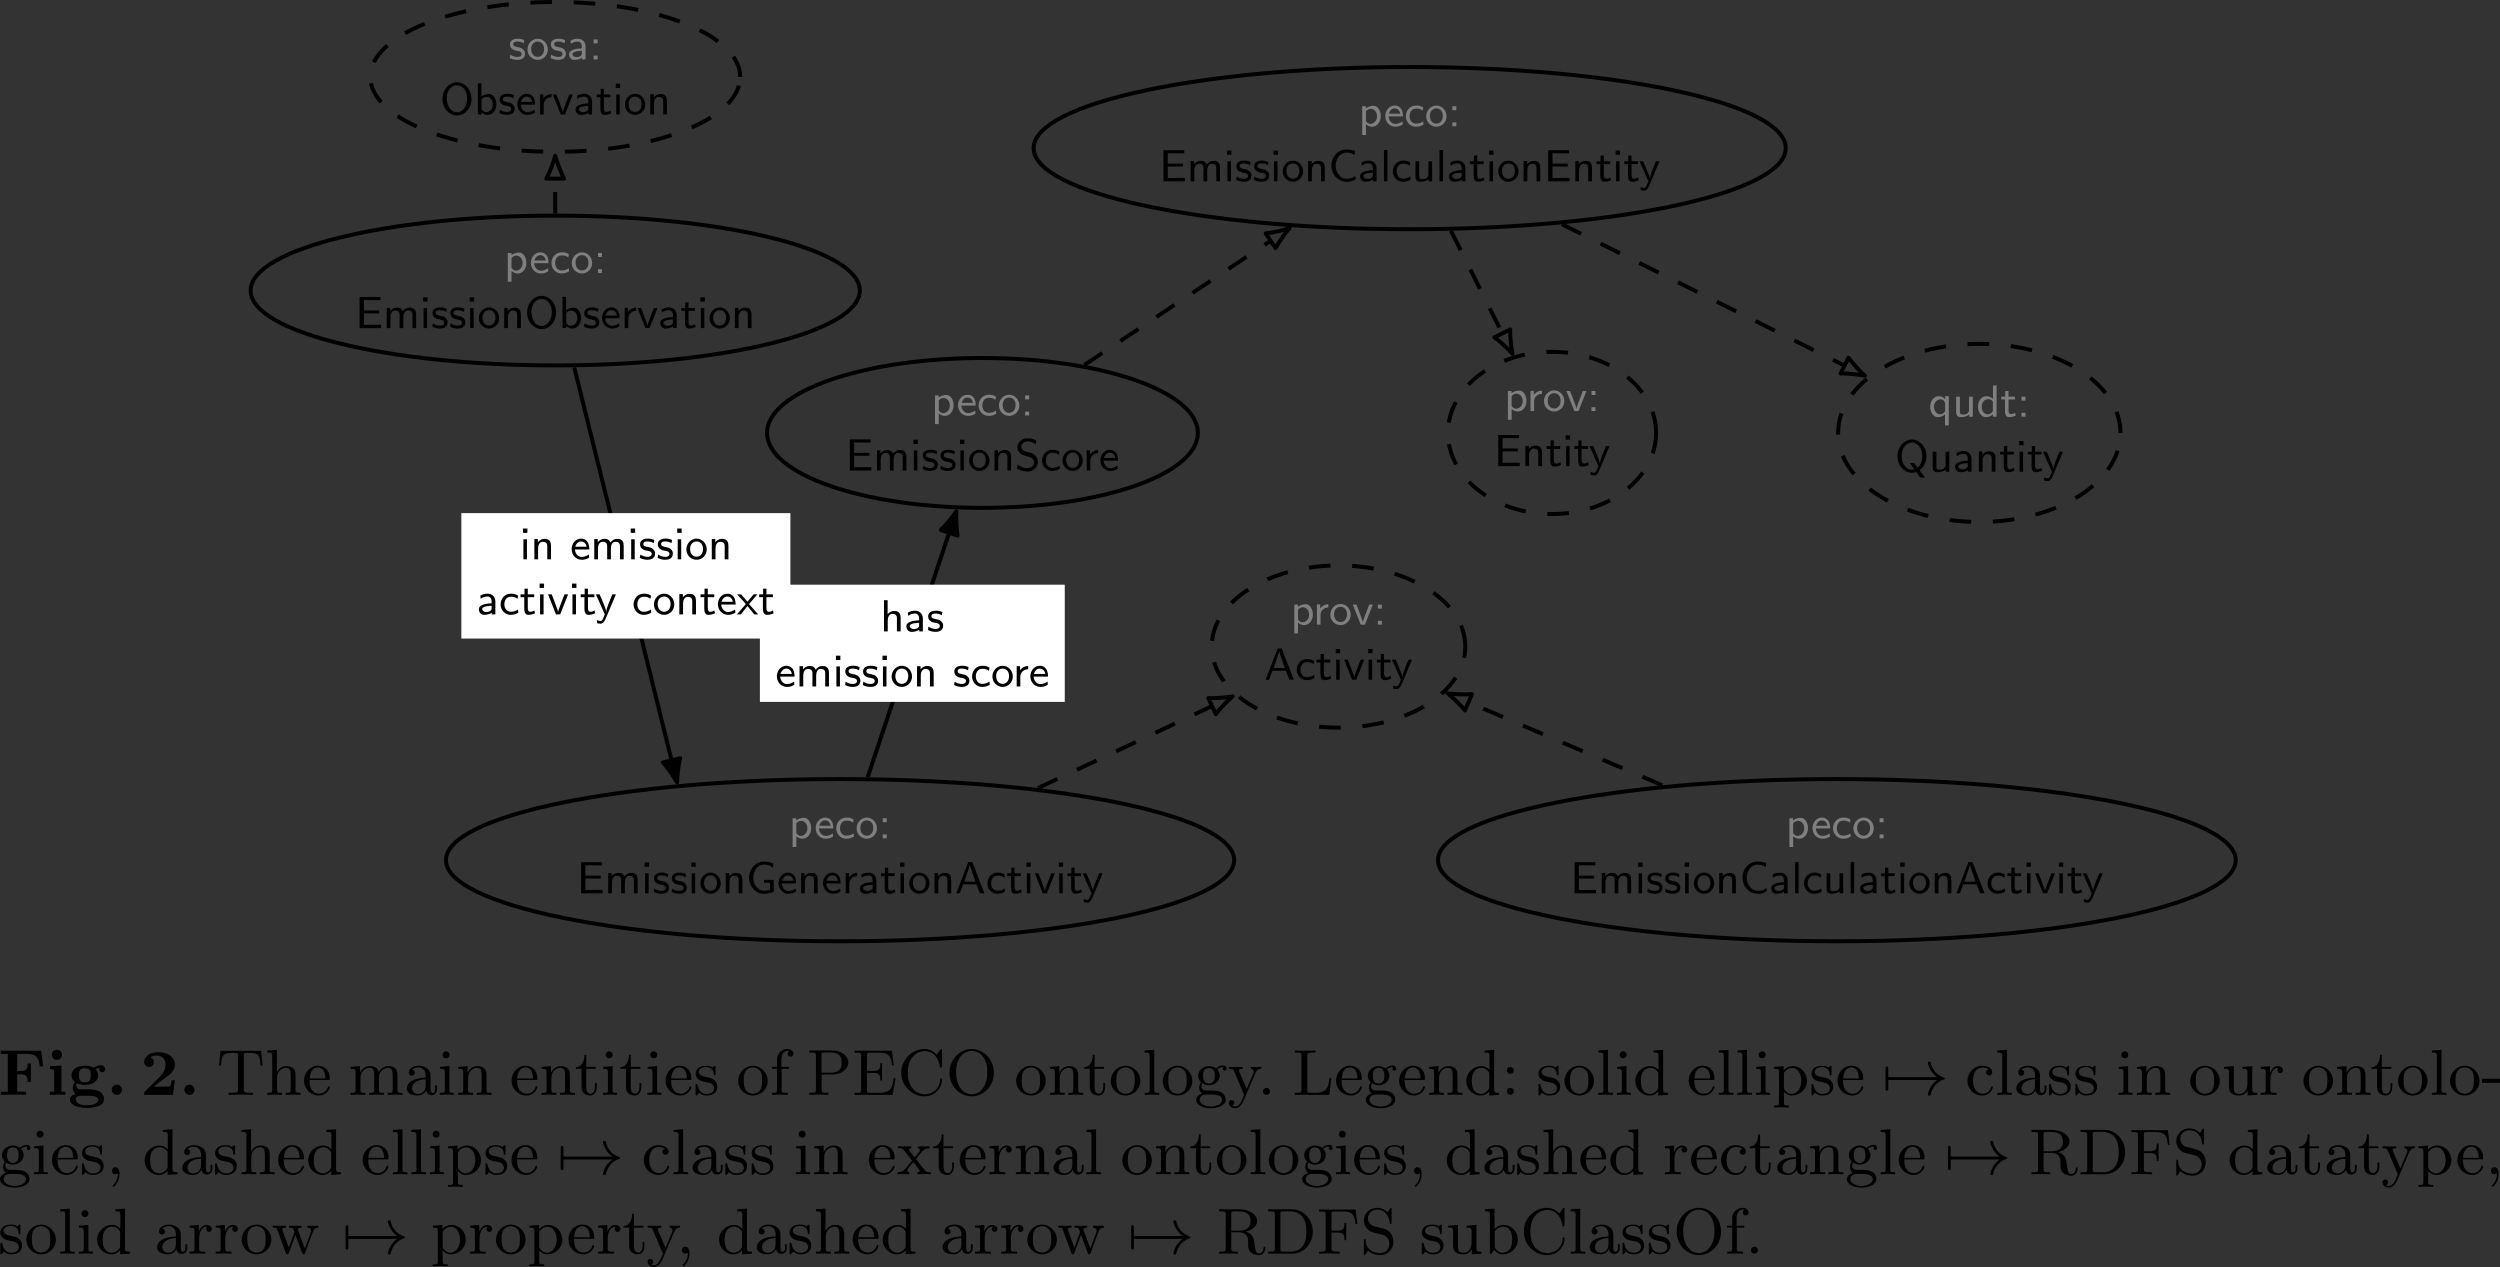 <?xml version="1.0" encoding="UTF-8"?>
<svg width="345.05pt" height="174.87pt" version="1.1" viewBox="0 0 345.05 174.87" xmlns="http://www.w3.org/2000/svg" xmlns:xlink="http://www.w3.org/1999/xlink">
 <rect x="0" y="0" width="345.05" height="174.87" fill="#333333" stroke="none"/>
 <defs>
  <g id="au">
   <path d="m1.766-0.484c0-0.266-0.219-0.484-0.484-0.484-0.281 0-0.484 0.219-0.484 0.484s0.203 0.484 0.484 0.484c0.266 0 0.484-0.219 0.484-0.484z"/>
  </g>
  <g id="l">
   <path d="m3.062-0.641c0.047 0.375 0.312 0.688 0.703 0.688 0.219 0 0.781-0.125 0.781-0.844v-0.5h-0.25v0.484c0 0.109 0 0.547-0.328 0.547-0.312 0-0.312-0.422-0.312-0.562v-1.578c0-0.516 0-0.812-0.406-1.188-0.328-0.297-0.766-0.422-1.219-0.422-0.75 0-1.375 0.375-1.375 0.953 0 0.266 0.188 0.422 0.422 0.422s0.406-0.172 0.406-0.406c0-0.391-0.391-0.438-0.406-0.438 0.25-0.234 0.688-0.312 0.938-0.312 0.453 0 0.969 0.344 0.969 1.141v0.281c-0.484 0.031-1.156 0.062-1.75 0.359-0.656 0.312-0.844 0.781-0.844 1.141 0 0.734 0.859 0.969 1.469 0.969 0.734 0 1.078-0.484 1.203-0.734zm-0.078-0.625c0 0.875-0.672 1.141-1.062 1.141-0.422 0-0.812-0.312-0.812-0.75 0-0.594 0.5-1.219 1.875-1.281z"/>
  </g>
  <g id="s">
   <path d="m1.594-2.047c0-0.375 0.094-1.688 1.125-1.688-0.016 0.016-0.156 0.125-0.156 0.328 0 0.25 0.188 0.406 0.391 0.406 0.188 0 0.391-0.141 0.391-0.406 0-0.281-0.266-0.562-0.672-0.562-0.531 0-0.906 0.375-1.125 0.938v-0.938l-1.281 0.109v0.266c0.609 0 0.688 0.062 0.688 0.516v2.391c0 0.406-0.094 0.406-0.688 0.406v0.281c0.484-0.016 0.594-0.031 1.047-0.031 0.359 0 0.578 0.016 1.141 0.031v-0.281h-0.172c-0.656 0-0.688-0.094-0.688-0.422z"/>
  </g>
  <g id="h">
   <path d="m4.344-1.906c0-1.172-0.938-2.109-2.031-2.109-1.141 0-2.047 0.953-2.047 2.109 0 1.109 0.922 2 2.031 2 1.141 0 2.047-0.906 2.047-2zm-2.031 1.75c-0.453 0-0.828-0.219-1.031-0.562-0.234-0.391-0.25-0.859-0.25-1.266 0-0.344 0-0.844 0.219-1.219 0.281-0.453 0.719-0.594 1.047-0.594 0.516 0 0.875 0.297 1.062 0.594 0.203 0.375 0.203 0.828 0.203 1.219 0 0.328 0 0.844-0.219 1.234-0.25 0.422-0.656 0.594-1.031 0.594z"/>
  </g>
  <g id="n">
   <path d="m1.656-3.969-1.297 0.109v0.266c0.578 0 0.656 0.062 0.656 0.5v2.406c0 0.406-0.094 0.406-0.688 0.406v0.281c0.391-0.016 0.594-0.031 0.984-0.031 0.141 0 0.516 0 0.953 0.031v-0.281c-0.578 0-0.609-0.047-0.609-0.391zm0.016-1.562c0-0.266-0.203-0.484-0.484-0.484-0.266 0-0.484 0.234-0.484 0.484 0 0.266 0.219 0.484 0.484 0.484 0.281 0 0.484-0.203 0.484-0.484z"/>
  </g>
  <g id="aj">
   <path d="m3.266-3.531c-0.188 0.047-0.375 0.172-0.375 0.422 0 0.234 0.188 0.422 0.422 0.422s0.422-0.156 0.422-0.438c0-0.547-0.625-0.891-1.422-0.891-1.141 0-2 0.953-2 2.078 0 1.156 0.922 2.031 1.984 2.031 1.25 0 1.531-1.078 1.531-1.156 0-0.109-0.094-0.109-0.125-0.109-0.094 0-0.094 0.016-0.156 0.172-0.203 0.609-0.703 0.844-1.156 0.844-0.578 0-1.312-0.469-1.312-1.797 0-1.391 0.719-1.812 1.25-1.812 0.125 0 0.609 0.016 0.938 0.234z"/>
  </g>
  <g id="e">
   <path d="m3.594-2.047c0.188 0 0.234 0 0.234-0.203 0-0.922-0.5-1.766-1.656-1.766-1.062 0-1.906 0.938-1.906 2.047 0 1.172 0.938 2.062 2.031 2.062s1.531-0.953 1.531-1.156c0-0.062-0.047-0.125-0.125-0.125-0.094 0-0.109 0.062-0.125 0.109-0.297 0.906-1.109 0.922-1.234 0.922-0.438 0-0.797-0.234-1-0.547-0.297-0.438-0.312-0.969-0.312-1.344zm-2.547-0.219c0.078-1.391 0.875-1.531 1.125-1.531 0.5 0 1.031 0.375 1.047 1.531z"/>
  </g>
  <g id="q">
   <path d="m2.922-3.594v-0.266h-1.312v-1.656h-0.25c0 0.75-0.312 1.672-1.188 1.703v0.219h0.781v2.484c0 1 0.719 1.203 1.203 1.203 0.594 0 0.906-0.562 0.906-1.203v-0.516h-0.25v0.484c0 0.672-0.281 0.984-0.594 0.984-0.609 0-0.609-0.781-0.609-0.953v-2.484z"/>
  </g>
  <g id="k">
   <path d="m1.656-6.219-1.328 0.094v0.281c0.609 0 0.688 0.062 0.688 0.5v4.656c0 0.406-0.094 0.406-0.688 0.406v0.281c0.422-0.016 0.594-0.031 1-0.031 0.422 0 0.578 0.016 1.016 0.031v-0.281c-0.594 0-0.688 0-0.688-0.406z"/>
  </g>
  <g id="br">
   <path d="m6.141-6.078h-5.625l-0.188 2.031h0.25c0.125-1.484 0.312-1.75 1.656-1.75 0.172 0 0.422 0 0.516 0.016 0.172 0.047 0.172 0.125 0.172 0.359v4.703c0 0.312 0 0.438-0.938 0.438h-0.359v0.281c0.328-0.031 1.312-0.031 1.703-0.031s1.375 0 1.688 0.031v-0.281h-0.344c-0.938 0-0.938-0.125-0.938-0.438v-4.703c0-0.234 0-0.312 0.188-0.359 0.094-0.016 0.328-0.016 0.484-0.016 1.359 0 1.531 0.266 1.656 1.75h0.25z"/>
  </g>
  <g id="ag">
   <path d="m1.641-6.219-1.328 0.094v0.281c0.609 0 0.688 0.062 0.688 0.5v4.656c0 0.406-0.094 0.406-0.688 0.406v0.281c0.422-0.016 0.594-0.031 1.031-0.031 0.422 0 0.547 0.016 1.016 0.031v-0.281c-0.594 0-0.688 0-0.688-0.406v-1.641c0-0.953 0.672-1.406 1.234-1.406 0.531 0 0.641 0.438 0.641 0.969v2.078c0 0.406-0.094 0.406-0.688 0.406v0.281c0.422-0.016 0.594-0.031 1.031-0.031 0.422 0 0.547 0.016 1.016 0.031v-0.281c-0.453 0-0.688 0-0.688-0.281v-1.719c0-0.734 0-1-0.25-1.312-0.203-0.25-0.547-0.375-1-0.375-0.594 0-1.047 0.312-1.312 0.828h-0.016z"/>
  </g>
  <g id="bq">
   <path d="m1.672-2.328c0-0.969 0.703-1.406 1.234-1.406 0.5 0 0.656 0.344 0.656 0.969v2.078c0 0.406-0.094 0.406-0.688 0.406v0.281c0.422-0.016 0.594-0.031 1.016-0.031 0.438 0 0.547 0.016 1.031 0.031v-0.281c-0.594 0-0.703 0-0.703-0.406v-1.641c0-0.969 0.703-1.406 1.25-1.406 0.484 0 0.641 0.344 0.641 0.969v2.078c0 0.406-0.094 0.406-0.688 0.406v0.281c0.422-0.016 0.594-0.031 1.031-0.031 0.422 0 0.547 0.016 1.016 0.031v-0.281c-0.453 0-0.672 0-0.688-0.281v-1.719c0-0.781 0-1.031-0.297-1.359-0.188-0.219-0.547-0.328-0.953-0.328-0.656 0-1.094 0.375-1.344 0.859-0.109-0.531-0.469-0.859-1.219-0.859-0.719 0-1.156 0.469-1.344 0.891h-0.016v-0.891l-1.297 0.109v0.266c0.609 0 0.688 0.062 0.688 0.516v2.391c0 0.406-0.094 0.406-0.688 0.406v0.281c0.422-0.016 0.594-0.031 1.031-0.031 0.422 0 0.547 0.016 1.016 0.031v-0.281c-0.594 0-0.688 0-0.688-0.406z"/>
  </g>
  <g id="p">
   <path d="m1.672-2.328c0-0.953 0.672-1.406 1.234-1.406 0.531 0 0.641 0.438 0.641 0.969v2.078c0 0.406-0.094 0.406-0.688 0.406v0.281c0.422-0.016 0.594-0.031 1.031-0.031 0.422 0 0.547 0.016 1.016 0.031v-0.281c-0.453 0-0.688 0-0.688-0.281v-1.719c0-0.734 0-1-0.25-1.312-0.203-0.25-0.547-0.375-1-0.375-0.828 0-1.219 0.625-1.344 0.875h-0.016v-0.875l-1.297 0.109v0.266c0.609 0 0.688 0.062 0.688 0.516v2.391c0 0.406-0.094 0.406-0.688 0.406v0.281c0.422-0.016 0.594-0.031 1.031-0.031 0.422 0 0.547 0.016 1.016 0.031v-0.281c-0.594 0-0.688 0-0.688-0.406z"/>
  </g>
  <g id="g">
   <path d="m3.078-3.781c0-0.156 0-0.234-0.094-0.234-0.047 0-0.062 0-0.188 0.109-0.016 0.016-0.094 0.094-0.156 0.141-0.266-0.203-0.547-0.25-0.859-0.25-1.188 0-1.469 0.656-1.469 1.109 0 0.281 0.125 0.516 0.328 0.719 0.297 0.281 0.641 0.344 1.094 0.422 0.469 0.094 0.609 0.109 0.812 0.266 0.094 0.078 0.312 0.25 0.312 0.578 0 0.797-0.906 0.797-1.031 0.797-0.906 0-1.141-0.766-1.25-1.25-0.031-0.094-0.047-0.141-0.141-0.141-0.125 0-0.125 0.078-0.125 0.234v1.141c0 0.156 0 0.234 0.094 0.234 0.062 0 0.062 0 0.234-0.172 0.031-0.062 0.125-0.172 0.172-0.219 0.375 0.375 0.797 0.391 1.016 0.391 1.109 0 1.484-0.641 1.484-1.234 0-0.406-0.172-0.656-0.375-0.859-0.297-0.297-0.625-0.359-1.281-0.484-0.234-0.047-0.891-0.156-0.891-0.672 0-0.281 0.203-0.672 1.016-0.672 0.969 0 1.031 0.75 1.047 0.969 0.016 0.109 0.016 0.172 0.125 0.172 0.125 0 0.125-0.062 0.125-0.234z"/>
  </g>
  <g id="ax">
   <path d="m2.688-3.594v-0.266h-1.062v-1.016c0-0.812 0.438-1.219 0.828-1.219 0.078 0 0.172 0.016 0.266 0.047-0.094 0.031-0.234 0.141-0.234 0.375s0.172 0.391 0.391 0.391c0.25 0 0.406-0.172 0.406-0.406 0-0.344-0.344-0.641-0.828-0.641-0.703 0-1.438 0.531-1.438 1.438v1.031h-0.703v0.266h0.703v2.906c0 0.406-0.094 0.406-0.688 0.406v0.281c0.469-0.016 0.594-0.031 1.047-0.031 0.359 0 0.578 0.016 1.141 0.031v-0.281h-0.188c-0.656 0-0.672-0.094-0.672-0.422v-2.891z"/>
  </g>
  <g id="bp">
   <path d="m3.578-2.812c1.25 0 2.172-0.781 2.172-1.641 0-0.891-0.922-1.672-2.172-1.672h-3.219v0.281h0.203c0.688 0 0.719 0.094 0.719 0.422v4.719c0 0.328-0.031 0.422-0.719 0.422h-0.203v0.281c0.406-0.031 0.906-0.031 1.312-0.031 0.422 0 0.922 0 1.328 0.031v-0.281h-0.203c-0.703 0-0.719-0.094-0.719-0.422v-2.109zm-1.531-2.672c0-0.297 0.031-0.359 0.453-0.359h0.859c1.469 0 1.469 0.984 1.469 1.391s0 1.391-1.484 1.391h-1.297z"/>
  </g>
  <g id="bo">
   <path d="m5.5-6.094h-5.156v0.266h0.203c0.688 0 0.703 0.109 0.703 0.438v4.688c0 0.328-0.016 0.422-0.703 0.422h-0.203v0.281h5.266l0.391-2.312h-0.25c-0.219 1.391-0.453 2.031-1.984 2.031h-1.266c-0.422 0-0.438-0.062-0.438-0.359v-2.391h0.828c0.891 0 1 0.281 1 1.047h0.25v-2.375h-0.25c0 0.766-0.109 1.047-1 1.047h-0.828v-2.141c0-0.312 0.016-0.375 0.438-0.375h1.203c1.406 0 1.656 0.484 1.797 1.75h0.25z"/>
  </g>
  <g id="aw">
   <path d="m5.422-5.547c-0.281-0.281-0.797-0.781-1.703-0.781-1.734 0-3.203 1.453-3.203 3.266 0 1.844 1.484 3.266 3.203 3.266 1.484 0 2.422-1.234 2.422-2.281 0-0.094 0-0.172-0.125-0.172s-0.125 0.062-0.125 0.141c-0.078 1.359-1.156 2.031-2.078 2.031-0.766 0-2.391-0.484-2.391-2.984s1.641-2.984 2.375-2.984c0.891 0 1.828 0.672 2.047 2.125 0.016 0.125 0.031 0.156 0.141 0.156 0.156 0 0.156-0.031 0.156-0.219v-2.109c0-0.156 0-0.234-0.109-0.234-0.062 0-0.094 0.031-0.141 0.109z"/>
  </g>
  <g id="av">
   <path d="m6.641-3.047c0-1.828-1.391-3.281-3.062-3.281s-3.062 1.469-3.062 3.281c0 1.828 1.391 3.25 3.062 3.25s3.062-1.422 3.062-3.25zm-3.062 2.969c-0.906 0-2.156-0.781-2.156-3.094 0-2.188 1.281-2.906 2.156-2.906s2.156 0.719 2.156 2.906c0 2.312-1.25 3.094-2.156 3.094z"/>
  </g>
  <g id="ac">
   <path d="m1.125-1.609c0.219 0.141 0.5 0.281 0.906 0.281 0.859 0 1.5-0.609 1.5-1.312 0-0.438-0.25-0.75-0.359-0.875 0.359-0.328 0.781-0.328 0.875-0.328-0.031 0.031-0.109 0.078-0.109 0.234 0 0.109 0.062 0.266 0.266 0.266 0.125 0 0.266-0.078 0.266-0.266 0-0.172-0.125-0.453-0.484-0.453-0.25 0-0.656 0.094-0.969 0.422-0.25-0.203-0.594-0.328-0.969-0.328-0.859 0-1.5 0.609-1.5 1.328 0 0.453 0.266 0.781 0.406 0.906-0.016 0.016-0.266 0.328-0.266 0.75 0 0.297 0.141 0.625 0.391 0.781-0.453 0.156-0.812 0.484-0.812 0.906 0 0.641 0.875 1.141 2.031 1.141 1.109 0 2.047-0.469 2.047-1.156 0-0.375-0.172-0.766-0.5-0.984-0.5-0.312-1.031-0.312-1.875-0.312-0.188 0-0.469 0-0.547-0.016-0.25-0.062-0.422-0.297-0.422-0.578 0-0.156 0.047-0.281 0.125-0.406zm0.906 0.047c-0.797 0-0.797-0.891-0.797-1.078 0-0.25 0.016-0.547 0.172-0.766 0.141-0.188 0.375-0.312 0.625-0.312 0.812 0 0.812 0.859 0.812 1.078 0 0.203 0 1.078-0.812 1.078zm0.422 1.516c0.281 0 1.391 0.016 1.391 0.734 0 0.516-0.703 0.922-1.531 0.922-0.891 0-1.547-0.422-1.547-0.922 0-0.141 0.094-0.734 0.859-0.734z"/>
  </g>
  <g id="ai">
   <path d="m1.625-3.172c-0.047-0.125-0.047-0.172-0.047-0.188 0-0.234 0.312-0.234 0.5-0.234v-0.266c-0.453 0.016-0.625 0.016-1 0.016-0.031 0-0.547 0-0.891-0.016v0.266c0.406 0 0.578 0.031 0.688 0.266l1.406 3.328-0.219 0.531c-0.203 0.469-0.453 1.078-1.047 1.078-0.219 0-0.375-0.109-0.391-0.125 0.062-0.016 0.312-0.078 0.312-0.391 0-0.234-0.172-0.375-0.375-0.375-0.219 0-0.391 0.141-0.391 0.391 0 0.391 0.391 0.734 0.844 0.734 0.594 0 0.969-0.531 1.188-1.016l1.625-3.797c0.094-0.234 0.266-0.594 0.828-0.625v-0.266c-0.281 0.016-0.562 0.016-0.672 0.016-0.25 0-0.531 0-0.781-0.016v0.266c0.406 0.031 0.406 0.344 0.406 0.391 0 0.094-0.031 0.188-0.062 0.25l-0.906 2.141z"/>
  </g>
  <g id="bn">
   <path d="m5.359-2.312h-0.25c-0.094 0.906-0.219 2.031-1.828 2.031h-0.781c-0.422 0-0.438-0.062-0.438-0.359v-4.766c0-0.328 0.031-0.438 0.859-0.438h0.281v-0.281c-0.312 0.031-1.125 0.031-1.484 0.031-0.422 0-0.969 0-1.375-0.031v0.281h0.203c0.688 0 0.703 0.094 0.703 0.422v4.719c0 0.328-0.016 0.422-0.703 0.422h-0.203v0.281h4.766z"/>
  </g>
  <g id="o">
   <path d="m3.484-1.078c0 0.156 0 0.188-0.125 0.375-0.281 0.406-0.703 0.578-1.047 0.578-0.391 0-0.75-0.219-0.984-0.594-0.234-0.391-0.25-0.906-0.25-1.203 0-0.422 0.047-0.891 0.281-1.25 0.203-0.297 0.562-0.562 1.047-0.562 0.375 0 0.734 0.188 0.969 0.531 0.109 0.141 0.109 0.141 0.109 0.312zm0.031-2.359c-0.047-0.047-0.453-0.531-1.141-0.531-1.109 0-2.062 0.891-2.062 2.047 0 1.109 0.891 2.016 1.953 2.016 0.656 0 1.062-0.375 1.219-0.562v0.562l1.359-0.094v-0.281c-0.609 0-0.688-0.062-0.688-0.5v-5.438l-1.328 0.094v0.281c0.609 0 0.688 0.062 0.688 0.5z"/>
  </g>
  <g id="bm">
   <path d="m1.766-3.375c0-0.281-0.219-0.484-0.484-0.484-0.281 0-0.484 0.203-0.484 0.484 0 0.25 0.203 0.484 0.484 0.484 0.266 0 0.484-0.234 0.484-0.484zm0 2.891c0-0.266-0.219-0.484-0.484-0.484-0.281 0-0.484 0.219-0.484 0.484s0.203 0.484 0.484 0.484c0.266 0 0.484-0.219 0.484-0.484z"/>
  </g>
  <g id="ab">
   <path d="m1.625-3.016c0.297-0.516 0.797-0.703 1.172-0.703 0.703 0 1.234 0.812 1.234 1.781 0 1.016-0.609 1.812-1.328 1.812-0.406 0-0.75-0.234-0.969-0.547-0.109-0.188-0.109-0.203-0.109-0.375zm0 2.578c0.234 0.234 0.531 0.531 1.125 0.531 1.078 0 2.062-0.859 2.062-2.031 0-1.125-0.891-2.031-1.938-2.031-0.484 0-0.938 0.203-1.281 0.562v-0.562l-1.328 0.109v0.266c0.641 0 0.688 0.062 0.688 0.453v4.188c0 0.422-0.094 0.422-0.688 0.422v0.266c0.422-0.016 0.594-0.016 1.031-0.016 0.422 0 0.547 0 1.016 0.016v-0.266c-0.594 0-0.688 0-0.688-0.422z"/>
  </g>
  <g id="at">
   <path d="m3.547-1.5c0 0.797-0.438 1.375-1.094 1.375-0.734 0-0.781-0.391-0.781-0.875v-2.969l-1.359 0.109v0.266c0.688 0 0.688 0.031 0.688 0.828v1.344c0 0.594 0 0.969 0.422 1.281 0.25 0.172 0.625 0.234 0.984 0.234 0.469 0 0.906-0.203 1.156-0.734h0.016v0.734l1.328-0.094v-0.281c-0.609 0-0.688-0.062-0.688-0.5v-3.188l-1.359 0.109v0.266c0.609 0 0.688 0.062 0.688 0.516z"/>
  </g>
  <g id="bl">
   <path d="m2.562-1.656v-0.562h-2.469v0.562z"/>
  </g>
  <g id="af">
   <path d="m1.625-0.141c0 0.297 0 1.031-0.672 1.672-0.031 0.047-0.031 0.078-0.031 0.094 0 0.047 0.047 0.109 0.109 0.109 0.094 0 0.828-0.688 0.828-1.75 0-0.625-0.234-0.953-0.578-0.953-0.328 0-0.484 0.25-0.484 0.484 0 0.25 0.156 0.484 0.484 0.484 0.219 0 0.344-0.141 0.344-0.141z"/>
  </g>
  <g id="bk">
   <path d="m2.734-2.016c-0.062-0.078-0.062-0.094-0.062-0.094 0-0.031 0.703-0.875 0.766-0.953 0.281-0.297 0.594-0.516 1.141-0.531v-0.266c-0.266 0.016-0.5 0.016-0.766 0.016-0.344 0-0.5 0-0.859-0.016v0.266c0.125 0.031 0.25 0.094 0.25 0.281 0 0.141-0.078 0.234-0.125 0.297l-0.578 0.703-0.703-0.891c-0.062-0.078-0.078-0.094-0.078-0.156 0-0.109 0.109-0.219 0.312-0.234v-0.266c-0.344 0.016-0.578 0.016-0.984 0.016-0.016 0-0.531 0-0.875-0.016v0.266c0.625 0 0.641 0.031 1.047 0.547l0.922 1.156c-0.188 0.234-0.672 0.828-0.859 1.062-0.453 0.531-0.969 0.547-1.156 0.547v0.281c0.266-0.031 0.5-0.031 0.766-0.031 0.281 0 0.578 0.016 0.859 0.031v-0.281c-0.219-0.031-0.25-0.172-0.25-0.266 0-0.031 0-0.156 0.125-0.312 0.219-0.281 0.453-0.547 0.688-0.812l0.703 0.906c0.172 0.188 0.172 0.203 0.172 0.266 0 0.094-0.094 0.219-0.312 0.219v0.281c0.375-0.016 0.594-0.031 0.984-0.031 0.016 0 0.531 0 0.875 0.031v-0.281c-0.359 0-0.625 0-0.828-0.25z"/>
  </g>
  <g id="as">
   <path d="m2.047-3.172v-2.312c0-0.234 0.031-0.312 0.203-0.344 0.078-0.016 0.359-0.016 0.547-0.016 0.766 0 1.906 0 1.906 1.328 0 0.781-0.391 1.344-1.609 1.344zm2.031 0.125c0.844-0.234 1.547-0.766 1.547-1.469 0-0.891-1.094-1.609-2.406-1.609h-2.859v0.281h0.203c0.688 0 0.719 0.094 0.719 0.422v4.719c0 0.328-0.031 0.422-0.719 0.422h-0.203v0.281c0.422-0.031 0.875-0.031 1.297-0.031 0.438 0 0.875 0 1.312 0.031v-0.281h-0.203c-0.688 0-0.719-0.094-0.719-0.422v-2.25h1.078c0.656 0 0.938 0.344 0.969 0.375 0.281 0.328 0.281 0.469 0.281 1.109 0 0.594 0 1 0.422 1.328 0.422 0.344 0.969 0.344 1.062 0.344 0.75 0 0.891-0.781 0.891-1 0-0.062 0-0.156-0.125-0.156s-0.125 0.078-0.125 0.141c-0.047 0.578-0.328 0.781-0.609 0.781s-0.391-0.172-0.453-0.328c-0.078-0.203-0.156-0.812-0.219-1.203-0.078-0.562-0.156-1.156-1.141-1.484z"/>
  </g>
  <g id="ar">
   <path d="m0.562-5.844c0.688 0 0.719 0.094 0.719 0.422v4.719c0 0.328-0.031 0.422-0.719 0.422h-0.203v0.281h3.328c1.562 0 2.828-1.328 2.828-3.016 0-1.703-1.234-3.109-2.828-3.109h-3.328v0.281zm1.938 5.562c-0.422 0-0.453-0.062-0.453-0.359v-4.844c0-0.297 0.031-0.359 0.453-0.359h0.953c0.875 0 1.406 0.453 1.656 0.781 0.391 0.516 0.516 1.156 0.516 2.047 0 0.375 0 1.312-0.484 1.938-0.469 0.609-1.109 0.797-1.672 0.797z"/>
  </g>
  <g id="aq">
   <path d="m5.375-6.094h-5.031v0.266h0.203c0.688 0 0.703 0.109 0.703 0.438v4.688c0 0.328-0.016 0.422-0.703 0.422h-0.203v0.281c0.406-0.031 0.953-0.031 1.375-0.031 0.359 0 1.172 0 1.484 0.031v-0.281h-0.281c-0.828 0-0.859-0.109-0.859-0.438v-2.203h0.812c0.859 0 0.969 0.297 0.969 1.062h0.25v-2.391h-0.25c0 0.766-0.109 1.062-0.969 1.062h-0.812v-2.266c0-0.312 0.016-0.375 0.438-0.375h1.125c1.375 0 1.609 0.516 1.75 1.75h0.25z"/>
  </g>
  <g id="ap">
   <path d="m2.031-3.75c-0.719-0.172-0.953-0.75-0.953-1.141 0-0.609 0.484-1.188 1.25-1.188 1.156 0 1.625 0.875 1.75 1.766 0.016 0.172 0.031 0.219 0.141 0.219 0.125 0 0.125-0.062 0.125-0.25v-1.734c0-0.172 0-0.25-0.109-0.25-0.062 0-0.078 0.016-0.141 0.125-0.109 0.156-0.016 0.047-0.312 0.516-0.156-0.188-0.625-0.641-1.469-0.641-1.047 0-1.797 0.828-1.797 1.734 0 0.703 0.422 1.125 0.469 1.172 0.391 0.406 0.562 0.438 1.625 0.703 0.734 0.156 0.812 0.188 1.109 0.484 0 0.016 0.312 0.344 0.312 0.875 0 0.609-0.438 1.281-1.266 1.281-0.688 0-1.938-0.297-2-1.766-0.016-0.141-0.016-0.188-0.125-0.188-0.125 0-0.125 0.062-0.125 0.25v1.734c0 0.172 0 0.25 0.109 0.25 0.062 0 0.062-0.016 0.125-0.125 0.125-0.156 0.031-0.047 0.328-0.516 0.547 0.547 1.266 0.641 1.703 0.641 1.094 0 1.812-0.906 1.812-1.859 0-0.516-0.188-0.906-0.391-1.172-0.391-0.5-0.797-0.594-1.375-0.734z"/>
  </g>
  <g id="ao">
   <path d="m5.719-3c0.188-0.547 0.562-0.578 0.75-0.594v-0.266c-0.359 0.016-0.375 0.016-0.672 0.016-0.344 0-0.469 0-0.828-0.016v0.266c0.391 0.016 0.516 0.25 0.516 0.438 0 0.094-0.016 0.141-0.047 0.203l-0.828 2.25-0.906-2.469c-0.047-0.109-0.047-0.141-0.047-0.172 0-0.219 0.281-0.25 0.516-0.25v-0.266c-0.406 0.016-0.781 0.016-0.922 0.016-0.281 0-0.547 0-0.828-0.016v0.266c0.281 0 0.469 0.016 0.562 0.141 0.078 0.094 0.203 0.453 0.203 0.484 0 0.016-0.047 0.109-0.047 0.125l-0.734 2.016-0.859-2.328c-0.047-0.141-0.047-0.156-0.047-0.188 0-0.25 0.344-0.25 0.516-0.25v-0.266c-0.406 0.016-0.609 0.016-0.969 0.016-0.297 0-0.562 0-0.875-0.016v0.266c0.438 0 0.547 0.031 0.656 0.328l1.156 3.172c0.047 0.109 0.078 0.188 0.219 0.188 0.125 0 0.172-0.094 0.203-0.188l0.906-2.5 0.938 2.5c0.031 0.094 0.062 0.188 0.203 0.188 0.125 0 0.156-0.078 0.188-0.172z"/>
  </g>
  <g id="bj">
   <path d="m1.625-2.859c0-0.172 0-0.188 0.094-0.328 0.312-0.406 0.75-0.547 1.094-0.547 0.375 0 0.734 0.203 0.969 0.594 0.234 0.375 0.25 0.906 0.25 1.188 0 0.422-0.047 0.906-0.281 1.266-0.203 0.281-0.562 0.562-1.047 0.562-0.391 0-0.734-0.219-0.953-0.547-0.125-0.188-0.125-0.203-0.125-0.375zm-0.078 2.312c0.281 0.391 0.719 0.641 1.203 0.641 1.078 0 2.062-0.859 2.062-2.031 0-1.125-0.891-2.031-1.969-2.031-0.609 0-1.031 0.312-1.25 0.562v-2.812l-1.328 0.094v0.281c0.609 0 0.688 0.062 0.688 0.5v5.344h0.25z"/>
  </g>
  <g id="y">
   <path d="m1.031-0.281c0.234 0.219 0.547 0.344 0.859 0.344 0.641 0 1.188-0.609 1.188-1.453 0-0.75-0.391-1.438-1-1.438-0.172 0-0.641 0.031-1.062 0.359v-0.297h-0.5v3.969h0.516zm0-1.781c0.078-0.109 0.312-0.344 0.672-0.344 0.469 0 0.859 0.438 0.859 1.031s-0.438 1.047-0.922 1.047c-0.203 0-0.422-0.094-0.609-0.391z"/>
  </g>
  <g id="j">
   <path d="m2.656-1.359c0-0.188 0-0.672-0.25-1.047-0.266-0.391-0.656-0.453-0.891-0.453-0.719 0-1.297 0.656-1.297 1.453 0 0.828 0.609 1.469 1.391 1.469 0.297 0 0.656-0.062 1.016-0.297l-0.031-0.438c-0.406 0.281-0.766 0.344-0.984 0.344-0.516 0-0.906-0.469-0.938-1.031zm-1.938-0.375c0.094-0.391 0.406-0.734 0.797-0.734 0.219 0 0.656 0.109 0.766 0.734z"/>
  </g>
  <g id="i">
   <path d="m2.625-0.672c-0.312 0.203-0.641 0.312-1.016 0.312-0.516 0-0.875-0.438-0.875-1.031 0-0.469 0.234-1.047 0.906-1.047 0.391 0 0.594 0.062 0.906 0.281l0.078-0.438c-0.344-0.203-0.547-0.266-0.984-0.266-0.891 0-1.422 0.734-1.422 1.484 0 0.766 0.578 1.438 1.391 1.438 0.438 0 0.766-0.125 1.047-0.297z"/>
  </g>
  <g id="b">
   <path d="m3-1.375c0-0.812-0.625-1.484-1.406-1.484-0.766 0-1.406 0.672-1.406 1.484 0 0.828 0.656 1.438 1.406 1.438 0.766 0 1.406-0.625 1.406-1.438zm-1.406 1.016c-0.469 0-0.891-0.375-0.891-1.078 0-0.719 0.469-1.031 0.891-1.031 0.453 0 0.891 0.328 0.891 1.031 0 0.734-0.438 1.078-0.891 1.078z"/>
  </g>
  <g id="r">
   <path d="m1.156-2.766h-0.547v0.547h0.547zm-0.547 2.234v0.531h0.547v-0.531z"/>
  </g>
  <g id="v">
   <path d="m3.297-2.031v-0.406h-2.109v-1.438h0.234c0.5 0 1.016 0.016 1.516 0.016h0.531v-0.438h-2.875v4.297h2.969v-0.469h-0.625c-0.578 0-1.172 0.016-1.75 0.016v-1.578z"/>
  </g>
  <g id="u">
   <path d="m4.562-1.844c0-0.469-0.125-0.984-0.875-0.984-0.516 0-0.812 0.312-0.969 0.516-0.031-0.125-0.172-0.516-0.797-0.516-0.5 0-0.797 0.281-0.938 0.469v-0.438h-0.484v2.797h0.516v-1.516c0-0.406 0.172-0.906 0.641-0.906 0.625 0 0.625 0.438 0.625 0.625v1.797h0.516v-1.516c0-0.406 0.156-0.906 0.625-0.906 0.625 0 0.625 0.438 0.625 0.625v1.797h0.516z"/>
  </g>
  <g id="a">
   <path d="m1.062-4.25h-0.609v0.594h0.609zm-0.062 1.484h-0.484v2.766h0.484z"/>
  </g>
  <g id="d">
   <path d="m2.188-2.672c-0.375-0.172-0.656-0.188-0.922-0.188-0.141 0-1.047 0-1.047 0.812 0 0.297 0.172 0.484 0.234 0.547 0.25 0.219 0.406 0.25 0.828 0.328 0.203 0.031 0.547 0.109 0.547 0.422 0 0.406-0.5 0.406-0.578 0.406-0.359 0-0.719-0.125-0.984-0.312l-0.078 0.453c0.359 0.203 0.75 0.266 1.062 0.266 0.406 0 1.047-0.125 1.047-0.859 0-0.219-0.078-0.438-0.297-0.625s-0.406-0.219-0.781-0.297c-0.234-0.047-0.547-0.094-0.547-0.391 0-0.359 0.453-0.359 0.547-0.359 0.453 0 0.719 0.141 0.891 0.234z"/>
  </g>
  <g id="f">
   <path d="m2.797-1.844c0-0.469-0.125-0.984-0.875-0.984-0.5 0-0.797 0.281-0.938 0.469v-0.438h-0.484v2.797h0.516v-1.516c0-0.406 0.172-0.906 0.641-0.906 0.625 0 0.625 0.438 0.625 0.625v1.797h0.516z"/>
  </g>
  <g id="bi">
   <path d="m3.828-1.859h-1.344v0.406h0.828v0.969c-0.266 0.062-0.531 0.125-0.812 0.125-0.953 0-1.5-0.953-1.5-1.812 0-0.875 0.562-1.797 1.516-1.797 0.453 0 0.891 0.172 1.172 0.438l0.094-0.547c-0.281-0.172-0.75-0.312-1.312-0.312-1.188 0-2.062 1.078-2.062 2.219 0 1.172 0.875 2.234 2.062 2.234 0.5 0 0.922-0.109 1.359-0.297z"/>
  </g>
  <g id="x">
   <path d="m1.016-1.328c0-0.656 0.516-1.047 1.078-1.047v-0.453c-0.453 0-0.859 0.234-1.125 0.594v-0.562h-0.453v2.797h0.5z"/>
  </g>
  <g id="m">
   <path d="m2.562-1.797c0-0.609-0.453-1.062-1.062-1.062-0.406 0-0.703 0.094-1.016 0.266l0.047 0.438c0.312-0.219 0.609-0.312 0.953-0.312s0.562 0.281 0.562 0.672v0.266c-1.078 0.031-1.766 0.312-1.766 0.812 0 0.297 0.188 0.781 0.719 0.781 0.125 0 0.672 0 1.062-0.297v0.234h0.5zm-0.516 0.922c0 0.141 0 0.297-0.219 0.422-0.156 0.094-0.359 0.125-0.484 0.125-0.328 0-0.594-0.156-0.594-0.406 0-0.438 1.219-0.453 1.297-0.453z"/>
  </g>
  <g id="c">
   <path d="m1.125-2.375h0.891v-0.391h-0.891v-0.781h-0.453v0.781h-0.547v0.391h0.516v1.594c0 0.359 0.094 0.844 0.547 0.844 0.266 0 0.594-0.047 0.938-0.219l-0.109-0.391c-0.156 0.125-0.375 0.188-0.562 0.188-0.25 0-0.328-0.219-0.328-0.531z"/>
  </g>
  <g id="ah">
   <path d="m2.422-4.312h-0.578l-1.656 4.312h0.484l0.469-1.234h1.844l0.484 1.234h0.609zm-0.359 0.453 0.781 2.25h-1.547z"/>
  </g>
  <g id="t">
   <path d="m2.859-2.766h-0.5l-0.484 1.266c-0.125 0.328-0.359 0.922-0.391 1.156h-0.016c0-0.109-0.031-0.219-0.375-1.125-0.172-0.5-0.484-1.25-0.5-1.297h-0.5l1.094 2.766h0.578z"/>
  </g>
  <g id="w">
   <path d="m2.859-2.766h-0.5c-0.469 1.141-0.812 1.969-0.844 2.406-0.016-0.297-0.281-0.938-0.359-1.109-0.25-0.641-0.359-0.844-0.547-1.297h-0.516l1.234 2.766-0.234 0.547c-0.156 0.359-0.266 0.359-0.359 0.359s-0.312-0.031-0.5-0.109l0.031 0.422c0.016 0.016 0.25 0.062 0.469 0.062 0.156 0 0.422 0 0.734-0.75z"/>
  </g>
  <g id="an">
   <path d="m3.719-0.734c-0.359 0.281-0.719 0.375-1.234 0.375-0.922 0-1.484-0.953-1.484-1.781 0-0.922 0.578-1.828 1.484-1.828 0.438 0 0.812 0.125 1.109 0.344l0.094-0.547c-0.312-0.141-0.719-0.219-1.156-0.219-1.219 0-2.125 1-2.125 2.234 0 1.188 0.875 2.219 2.125 2.219 0.578 0 0.812-0.094 1.234-0.344z"/>
  </g>
  <g id="ae">
   <path d="m1-4.312h-0.484v4.312h0.484z"/>
  </g>
  <g id="ad">
   <path d="m2.797-2.766h-0.516v1.797c0 0.5-0.391 0.672-0.766 0.672-0.453 0-0.5-0.141-0.5-0.406v-2.062h-0.516v2.094c0 0.516 0.219 0.734 0.656 0.734 0.359 0 0.844-0.094 1.141-0.359v0.297h0.5z"/>
  </g>
  <g id="bh">
   <path d="m2.781-2.828h-0.5v0.422c-0.109-0.125-0.391-0.422-0.875-0.422-0.641 0-1.188 0.609-1.188 1.453 0 0.781 0.453 1.438 1.062 1.438 0.406 0 0.766-0.188 0.984-0.375v1.516h0.516zm-0.5 1.953c0 0.078 0 0.188-0.219 0.359-0.125 0.125-0.297 0.188-0.469 0.188-0.469 0-0.859-0.469-0.859-1.047 0-0.609 0.453-1.031 0.922-1.031 0.422 0 0.625 0.422 0.625 0.672z"/>
  </g>
  <g id="bg">
   <path d="m2.781-4.312h-0.5v1.828c-0.344-0.297-0.75-0.344-0.938-0.344-0.641 0-1.125 0.656-1.125 1.453s0.484 1.438 1.094 1.438c0.188 0 0.578-0.031 0.953-0.391v0.328h0.516zm-0.516 3.438c0 0.109 0 0.125-0.078 0.219-0.156 0.219-0.375 0.328-0.594 0.328-0.406 0-0.859-0.297-0.859-1.047 0-0.797 0.531-1.047 0.922-1.047 0.297 0 0.484 0.156 0.609 0.312z"/>
  </g>
  <g id="bf">
   <path d="m3.406-0.203c0.562-0.391 0.953-1.094 0.953-1.938 0-1.312-0.922-2.312-2-2.312s-2 1-2 2.312c0 1.297 0.922 2.281 2 2.281 0.188 0 0.438-0.047 0.594-0.109l0.531 0.766h0.688zm-0.719-0.125c-0.109 0.031-0.219 0.047-0.328 0.047-0.734 0-1.422-0.703-1.422-1.859s0.672-1.891 1.422-1.891 1.422 0.75 1.422 1.891c0 0.797-0.344 1.312-0.641 1.562l-0.484-0.625h-0.594z"/>
  </g>
  <g id="be">
   <path d="m1.516-2.609c-0.312-0.078-0.625-0.328-0.625-0.688s0.328-0.719 0.906-0.719c0.438 0 0.75 0.141 1.078 0.406l0.094-0.531c-0.312-0.156-0.609-0.312-1.172-0.312-0.875 0-1.438 0.609-1.438 1.234 0 0.156 0.031 0.406 0.234 0.688 0.297 0.375 0.688 0.469 0.953 0.531 0.078 0.031 0.469 0.125 0.516 0.141 0.281 0.078 0.594 0.359 0.594 0.734 0 0.422-0.344 0.797-0.906 0.797-0.5 0-0.969-0.188-1.359-0.5l-0.109 0.531c0.609 0.391 1.188 0.438 1.469 0.438 0.859 0 1.438-0.641 1.438-1.328 0-0.703-0.578-1.156-1.047-1.281z"/>
  </g>
  <g id="am">
   <path d="m4.359-2.141c0-1.312-0.922-2.312-2-2.312s-2 1-2 2.312c0 1.297 0.922 2.281 2 2.281s2-0.984 2-2.281zm-2 1.844c-0.75 0-1.406-0.766-1.406-1.938 0-1.141 0.688-1.797 1.406-1.797 0.703 0 1.406 0.672 1.406 1.797 0 1.172-0.672 1.938-1.406 1.938z"/>
  </g>
  <g id="al">
   <path d="m1.016-4.312h-0.5v4.312h0.516v-0.297c0.078 0.094 0.406 0.359 0.859 0.359 0.641 0 1.188-0.625 1.188-1.453 0-0.75-0.422-1.438-1.031-1.438-0.156 0-0.609 0.031-1.031 0.359zm0.016 2.234c0.094-0.125 0.312-0.344 0.672-0.344 0.375 0 0.859 0.25 0.859 1.031 0 0.812-0.547 1.062-0.922 1.062-0.391 0-0.578-0.344-0.609-0.391z"/>
  </g>
  <g id="bd">
   <path d="m2.797-1.844c0-0.469-0.125-0.984-0.875-0.984-0.359 0-0.703 0.172-0.922 0.453v-1.938h-0.5v4.312h0.516v-1.516c0-0.406 0.172-0.906 0.641-0.906 0.625 0 0.625 0.438 0.625 0.625v1.797h0.516z"/>
  </g>
  <g id="bc">
   <path d="m1.672-1.422 1.156-1.344h-0.531l-0.844 1.016-0.875-1.016h-0.547l1.203 1.344-1.234 1.422h0.547l0.906-1.156 0.938 1.156h0.547z"/>
  </g>
  <g id="bb">
   <path d="m5.953-6.094h-5.578v0.438h0.969v5.219h-0.969v0.438c0.312-0.031 1.297-0.031 1.672-0.031 0.422 0 1.438 0 1.812 0.031v-0.438h-1.219v-2.391h0.484c0.875 0 0.953 0.375 0.953 1.047h0.453v-2.547h-0.453c0 0.672-0.078 1.047-0.953 1.047h-0.484v-2.375h1.328c1.438 0 1.656 0.672 1.797 1.734h0.453z"/>
  </g>
  <g id="ba">
   <path d="m2.156-5.531c0-0.453-0.375-0.703-0.703-0.703-0.406 0-0.703 0.344-0.703 0.703 0 0.375 0.297 0.703 0.703 0.703 0.344 0 0.703-0.266 0.703-0.703zm-1.656 1.562v0.438c0.516 0 0.578 0 0.578 0.359v2.734h-0.609v0.438c0.594-0.016 0.719-0.031 1.094-0.031 0.438 0 0.547 0.016 1.062 0.031v-0.438h-0.547v-3.594z"/>
  </g>
  <g id="az">
   <path d="m1.938-0.766c-0.281 0-0.406 0-0.562-0.109-0.141-0.125-0.203-0.266-0.203-0.453 0-0.172 0.062-0.266 0.062-0.281 0.328 0.172 0.734 0.234 1.125 0.234 1.375 0 1.844-0.734 1.844-1.328 0-0.359-0.172-0.656-0.359-0.844 0.234-0.125 0.422-0.141 0.531-0.172 0 0.047-0.031 0.094-0.031 0.188 0 0.234 0.188 0.406 0.406 0.406 0.203 0 0.406-0.156 0.406-0.422 0-0.234-0.172-0.547-0.594-0.547-0.438 0-0.812 0.219-0.984 0.344-0.375-0.219-0.781-0.281-1.219-0.281-1.375 0-1.844 0.734-1.844 1.328 0 0.484 0.312 0.812 0.469 0.938-0.188 0.219-0.297 0.516-0.297 0.781 0 0.391 0.188 0.703 0.375 0.875-0.672 0.188-0.766 0.562-0.766 0.766 0 0.531 0.625 1.141 2.344 1.141 1.578 0 2.359-0.484 2.359-1.172 0-0.312-0.109-0.859-0.734-1.156-0.516-0.234-0.984-0.234-1.875-0.234zm0.422-0.969c-0.812 0-0.812-0.578-0.812-0.969 0-0.406 0-0.969 0.812-0.969s0.812 0.562 0.812 0.969c0 0.391 0 0.969-0.812 0.969zm0.531 1.859c0.281 0 1.312 0 1.312 0.531 0 0.297-0.328 0.781-1.547 0.781-1.188 0-1.562-0.438-1.562-0.797 0-0.516 0.578-0.516 0.703-0.516z"/>
  </g>
  <g id="ak">
   <path d="m2.172-0.703c0-0.406-0.328-0.703-0.688-0.703-0.422 0-0.719 0.328-0.719 0.703 0 0.406 0.344 0.703 0.703 0.703 0.422 0 0.703-0.328 0.703-0.703z"/>
  </g>
  <g id="ay">
   <path d="m4.766-2.016h-0.453c-0.016 0.125-0.094 0.766-0.234 0.828-0.109 0.047-0.781 0.047-0.938 0.047h-1.281c0.484-0.391 1.016-0.812 1.469-1.125 0.75-0.531 1.438-1.016 1.438-1.891 0-1.047-0.953-1.734-2.25-1.734-1.109 0-1.984 0.531-1.984 1.359 0 0.469 0.359 0.688 0.672 0.688 0.281 0 0.656-0.203 0.656-0.672 0-0.203-0.078-0.531-0.469-0.641 0.312-0.25 0.719-0.281 0.891-0.281 0.734 0 1.203 0.547 1.203 1.281 0 0.656-0.375 1.234-0.859 1.719l-2 1.984c-0.094 0.094-0.094 0.109-0.094 0.281v0.172h3.969z"/>
  </g>
  <g id="aa">
   <path d="m0.891-2.047c0.047 0 0.25 0 0.25-0.203 0-0.188-0.188-0.188-0.25-0.188v-1.172c0-0.141 0-0.312-0.188-0.312s-0.188 0.188-0.188 0.312v2.719c0 0.141 0 0.328 0.188 0.328s0.188-0.188 0.188-0.328z"/>
  </g>
  <g id="z">
   <path d="m7.625-2.047c-1.062 0.75-1.281 1.938-1.281 2.031 0 0.125 0.125 0.125 0.188 0.125 0.109 0 0.172 0 0.203-0.125 0.25-1.047 0.859-1.75 1.844-2.109 0.047-0.016 0.125-0.047 0.125-0.125s-0.062-0.094-0.125-0.125c-1.125-0.422-1.641-1.219-1.844-2.094-0.031-0.125-0.062-0.125-0.203-0.125-0.078 0-0.188 0-0.188 0.125 0 0.094 0.219 1.281 1.281 2.031h-6.781c-0.156 0-0.328 0-0.328 0.188 0 0.203 0.172 0.203 0.328 0.203z"/>
  </g>
 </defs>
 <path d="m170.34 118.72c0-6.18-24.352-11.191-54.395-11.191-30.043 0-54.395 5.012-54.395 11.191 0 6.184 24.352 11.195 54.395 11.195 30.043 0 54.395-5.012 54.395-11.195z" fill="none" stroke="#000" stroke-miterlimit="10" stroke-width=".553"/>
 <g transform="translate(-135.03 -115.83)" fill="#7f7f7f">
  <use x="243.909" y="231.53" xlink:href="#y"/>
  <use x="247.389" y="231.53" xlink:href="#j"/>
  <use x="250.229" y="231.53" xlink:href="#i"/>
  <use x="253.069" y="231.53" xlink:href="#b"/>
  <use x="256.258" y="231.53" xlink:href="#r"/>
 </g>
 <g transform="translate(-135.03 -115.83)">
  <use x="214.639" y="239.128" xlink:href="#v"/>
  <use x="218.477" y="239.128" xlink:href="#u"/>
  <use x="223.552" y="239.128" xlink:href="#a"/>
  <use x="225.078" y="239.128" xlink:href="#d"/>
  <use x="227.527" y="239.128" xlink:href="#d"/>
  <use x="229.977" y="239.128" xlink:href="#a"/>
  <use x="231.502" y="239.128" xlink:href="#b"/>
  <use x="234.697" y="239.128" xlink:href="#f"/>
  <use x="237.998" y="239.128" xlink:href="#bi"/>
  <use x="242.258" y="239.128" xlink:href="#j"/>
  <use x="245.098" y="239.128" xlink:href="#f"/>
  <use x="248.398" y="239.128" xlink:href="#j"/>
  <use x="251.238" y="239.128" xlink:href="#x"/>
  <use x="253.421" y="239.128" xlink:href="#m"/>
  <use x="256.491" y="239.128" xlink:href="#c"/>
  <use x="258.798" y="239.128" xlink:href="#a"/>
  <use x="260.324" y="239.128" xlink:href="#b"/>
  <use x="263.519" y="239.128" xlink:href="#f"/>
  <use x="266.819" y="239.128" xlink:href="#ah"/>
  <use x="271.089" y="239.128" xlink:href="#i"/>
  <use x="273.929" y="239.128" xlink:href="#c"/>
  <use x="276.236" y="239.128" xlink:href="#a"/>
  <use x="277.761" y="239.128" xlink:href="#t"/>
  <use x="280.707" y="239.128" xlink:href="#a"/>
  <use x="282.233" y="239.128" xlink:href="#c"/>
  <use x="284.36" y="239.128" xlink:href="#w"/>
 </g>
 <path d="m308.57 118.72c0-6.18-24.645-11.191-55.047-11.191-30.398 0-55.047 5.012-55.047 11.191 0 6.184 24.648 11.195 55.047 11.195 30.402 0 55.047-5.012 55.047-11.195z" fill="none" stroke="#000" stroke-miterlimit="10" stroke-width=".553"/>
 <g transform="translate(-135.03 -115.83)" fill="#7f7f7f">
  <use x="381.49" y="231.53" xlink:href="#y"/>
  <use x="384.971" y="231.53" xlink:href="#j"/>
  <use x="387.811" y="231.53" xlink:href="#i"/>
  <use x="390.651" y="231.53" xlink:href="#b"/>
  <use x="393.846" y="231.53" xlink:href="#r"/>
 </g>
 <g transform="translate(-135.03 -115.83)">
  <use x="351.761" y="239.128" xlink:href="#v"/>
  <use x="355.599" y="239.128" xlink:href="#u"/>
  <use x="360.674" y="239.128" xlink:href="#a"/>
  <use x="362.199" y="239.128" xlink:href="#d"/>
  <use x="364.649" y="239.128" xlink:href="#d"/>
  <use x="367.098" y="239.128" xlink:href="#a"/>
  <use x="368.624" y="239.128" xlink:href="#b"/>
  <use x="371.819" y="239.128" xlink:href="#f"/>
  <use x="375.12" y="239.128" xlink:href="#an"/>
  <use x="379.202" y="239.128" xlink:href="#m"/>
  <use x="382.272" y="239.128" xlink:href="#ae"/>
  <use x="383.797" y="239.128" xlink:href="#i"/>
  <use x="386.637" y="239.128" xlink:href="#ad"/>
  <use x="389.938" y="239.128" xlink:href="#ae"/>
  <use x="391.463" y="239.128" xlink:href="#m"/>
  <use x="394.533" y="239.128" xlink:href="#c"/>
  <use x="396.841" y="239.128" xlink:href="#a"/>
  <use x="398.366" y="239.128" xlink:href="#b"/>
  <use x="401.561" y="239.128" xlink:href="#f"/>
  <use x="404.862" y="239.128" xlink:href="#ah"/>
  <use x="409.131" y="239.128" xlink:href="#i"/>
  <use x="411.971" y="239.128" xlink:href="#c"/>
  <use x="414.278" y="239.128" xlink:href="#a"/>
  <use x="415.804" y="239.128" xlink:href="#t"/>
  <use x="418.749" y="239.128" xlink:href="#a"/>
  <use x="420.275" y="239.128" xlink:href="#c"/>
  <use x="422.402" y="239.128" xlink:href="#w"/>
 </g>
 <path d="m292.67 59.753c0-6.789-8.727-12.293-19.488-12.293-10.762 0-19.488 5.504-19.488 12.293 0 6.789 8.727 12.293 19.488 12.293 10.762 0 19.488-5.504 19.488-12.293z" fill="none" stroke="#000" stroke-dasharray="2.989, 2.989" stroke-miterlimit="10" stroke-width=".553"/>
 <g transform="translate(-135.03 -115.83)" fill="#7f7f7f">
  <use x="401.218" y="173.343" xlink:href="#bh"/>
  <use x="404.518" y="173.343" xlink:href="#ad"/>
  <use x="407.819" y="173.343" xlink:href="#bg"/>
  <use x="411.119" y="173.343" xlink:href="#c"/>
  <use x="413.427" y="173.343" xlink:href="#r"/>
 </g>
 <g transform="translate(-135.03 -115.83)">
  <use x="396.56" y="180.941" xlink:href="#bf"/>
  <use x="401.28" y="180.941" xlink:href="#ad"/>
  <use x="404.581" y="180.941" xlink:href="#m"/>
  <use x="407.651" y="180.941" xlink:href="#f"/>
  <use x="410.951" y="180.941" xlink:href="#c"/>
  <use x="413.258" y="180.941" xlink:href="#a"/>
  <use x="414.784" y="180.941" xlink:href="#c"/>
  <use x="416.911" y="180.941" xlink:href="#w"/>
 </g>
 <path d="m246.47 20.444c0-6.184-23.238-11.195-51.902-11.195-28.668 0-51.906 5.012-51.906 11.195 0 6.184 23.238 11.195 51.906 11.195 28.664 0 51.902-5.012 51.902-11.195z" fill="none" stroke="#000" stroke-miterlimit="10" stroke-width=".553"/>
 <g transform="translate(-135.03 -115.83)" fill="#7f7f7f">
  <use x="322.527" y="133.256" xlink:href="#y"/>
  <use x="326.008" y="133.256" xlink:href="#j"/>
  <use x="328.848" y="133.256" xlink:href="#i"/>
  <use x="331.682" y="133.256" xlink:href="#b"/>
  <use x="334.877" y="133.256" xlink:href="#r"/>
 </g>
 <g transform="translate(-135.03 -115.83)">
  <use x="295.018" y="140.855" xlink:href="#v"/>
  <use x="298.856" y="140.855" xlink:href="#u"/>
  <use x="303.931" y="140.855" xlink:href="#a"/>
  <use x="305.457" y="140.855" xlink:href="#d"/>
  <use x="307.906" y="140.855" xlink:href="#d"/>
  <use x="310.356" y="140.855" xlink:href="#a"/>
  <use x="311.881" y="140.855" xlink:href="#b"/>
  <use x="315.076" y="140.855" xlink:href="#f"/>
  <use x="318.377" y="140.855" xlink:href="#an"/>
  <use x="322.459" y="140.855" xlink:href="#m"/>
  <use x="325.529" y="140.855" xlink:href="#ae"/>
  <use x="327.055" y="140.855" xlink:href="#i"/>
  <use x="329.895" y="140.855" xlink:href="#ad"/>
  <use x="333.195" y="140.855" xlink:href="#ae"/>
  <use x="334.721" y="140.855" xlink:href="#m"/>
  <use x="337.791" y="140.855" xlink:href="#c"/>
  <use x="340.098" y="140.855" xlink:href="#a"/>
  <use x="341.624" y="140.855" xlink:href="#b"/>
  <use x="344.819" y="140.855" xlink:href="#f"/>
  <use x="348.119" y="140.855" xlink:href="#v"/>
  <use x="351.957" y="140.855" xlink:href="#f"/>
  <use x="355.258" y="140.855" xlink:href="#c"/>
  <use x="357.565" y="140.855" xlink:href="#a"/>
  <use x="359.09" y="140.855" xlink:href="#c"/>
  <use x="361.217" y="140.855" xlink:href="#w"/>
 </g>
 <path d="m228.57 59.753c0-6.18-6.43-11.191-14.359-11.191-7.93 0-14.359 5.012-14.359 11.191 0 6.184 6.43 11.195 14.359 11.195 7.93 0 14.359-5.012 14.359-11.195z" fill="none" stroke="#000" stroke-dasharray="2.989, 2.989" stroke-miterlimit="10" stroke-width=".553"/>
 <g transform="translate(-135.03 -115.83)" fill="#7f7f7f">
  <use x="342.635" y="172.565" xlink:href="#y"/>
  <use x="345.755" y="172.565" xlink:href="#x"/>
  <use x="347.938" y="172.565" xlink:href="#b"/>
  <use x="351.133" y="172.565" xlink:href="#t"/>
  <use x="354.078" y="172.565" xlink:href="#r"/>
 </g>
 <g transform="translate(-135.03 -115.83)">
  <use x="341.222" y="180.164" xlink:href="#v"/>
  <use x="345.06" y="180.164" xlink:href="#f"/>
  <use x="348.361" y="180.164" xlink:href="#c"/>
  <use x="350.668" y="180.164" xlink:href="#a"/>
  <use x="352.194" y="180.164" xlink:href="#c"/>
  <use x="354.32" y="180.164" xlink:href="#w"/>
 </g>
 <path d="m202.24 89.237c0-6.184-7.836-11.195-17.5-11.195-9.664 0-17.5 5.012-17.5 11.195 0 6.18 7.836 11.191 17.5 11.191 9.664 0 17.5-5.012 17.5-11.191z" fill="none" stroke="#000" stroke-dasharray="2.989, 2.989" stroke-miterlimit="10" stroke-width=".553"/>
 <g transform="translate(-135.03 -115.83)" fill="#7f7f7f">
  <use x="313.153" y="202.047" xlink:href="#y"/>
  <use x="316.274" y="202.047" xlink:href="#x"/>
  <use x="318.456" y="202.047" xlink:href="#b"/>
  <use x="321.651" y="202.047" xlink:href="#t"/>
  <use x="324.597" y="202.047" xlink:href="#r"/>
 </g>
 <g transform="translate(-135.03 -115.83)">
  <use x="309.519" y="209.646" xlink:href="#ah"/>
  <use x="313.789" y="209.646" xlink:href="#i"/>
  <use x="316.629" y="209.646" xlink:href="#c"/>
  <use x="318.936" y="209.646" xlink:href="#a"/>
  <use x="320.461" y="209.646" xlink:href="#t"/>
  <use x="323.407" y="209.646" xlink:href="#a"/>
  <use x="324.933" y="209.646" xlink:href="#c"/>
  <use x="327.059" y="209.646" xlink:href="#w"/>
 </g>
 <path d="m165.33 59.753c0-5.711-13.312-10.34-29.73-10.34-16.422 0-29.734 4.629-29.734 10.34 0 5.711 13.312 10.34 29.734 10.34 16.418 0 29.73-4.629 29.73-10.34z" fill="none" stroke="#000" stroke-miterlimit="10" stroke-width=".553"/>
 <g transform="translate(-135.03 -115.83)" fill="#7f7f7f">
  <use x="263.564" y="173.17" xlink:href="#y"/>
  <use x="267.038" y="173.17" xlink:href="#j"/>
  <use x="269.878" y="173.17" xlink:href="#i"/>
  <use x="272.718" y="173.17" xlink:href="#b"/>
  <use x="275.913" y="173.17" xlink:href="#r"/>
 </g>
 <g transform="translate(-135.03 -115.83)">
  <use x="251.733" y="180.769" xlink:href="#v"/>
  <use x="255.571" y="180.769" xlink:href="#u"/>
  <use x="260.646" y="180.769" xlink:href="#a"/>
  <use x="262.172" y="180.769" xlink:href="#d"/>
  <use x="264.621" y="180.769" xlink:href="#d"/>
  <use x="267.071" y="180.769" xlink:href="#a"/>
  <use x="268.596" y="180.769" xlink:href="#b"/>
  <use x="271.791" y="180.769" xlink:href="#f"/>
  <use x="275.092" y="180.769" xlink:href="#be"/>
  <use x="278.642" y="180.769" xlink:href="#i"/>
  <use x="281.482" y="180.769" xlink:href="#b"/>
  <use x="284.496" y="180.769" xlink:href="#x"/>
  <use x="286.679" y="180.769" xlink:href="#j"/>
 </g>
 <path d="m102.16 10.616c0-5.711-11.43-10.34-25.523-10.34-14.098 0-25.523 4.629-25.523 10.34 0 5.711 11.426 10.34 25.523 10.34 14.094 0 25.523-4.629 25.523-10.34z" fill="none" stroke="#000" stroke-dasharray="2.989, 2.989" stroke-miterlimit="10" stroke-width=".553"/>
 <g transform="translate(-135.03 -115.83)" fill="#7f7f7f">
  <use x="205.194" y="124.034" xlink:href="#d"/>
  <use x="207.644" y="124.034" xlink:href="#b"/>
  <use x="210.839" y="124.034" xlink:href="#d"/>
  <use x="213.288" y="124.034" xlink:href="#m"/>
  <use x="216.358" y="124.034" xlink:href="#r"/>
 </g>
 <g transform="translate(-135.03 -115.83)">
  <use x="195.745" y="131.632" xlink:href="#am"/>
  <use x="200.466" y="131.632" xlink:href="#al"/>
  <use x="203.766" y="131.632" xlink:href="#d"/>
  <use x="206.216" y="131.632" xlink:href="#j"/>
  <use x="209.056" y="131.632" xlink:href="#x"/>
  <use x="211.238" y="131.632" xlink:href="#t"/>
  <use x="214.184" y="131.632" xlink:href="#m"/>
  <use x="217.254" y="131.632" xlink:href="#c"/>
  <use x="219.561" y="131.632" xlink:href="#a"/>
  <use x="221.087" y="131.632" xlink:href="#b"/>
  <use x="224.282" y="131.632" xlink:href="#f"/>
 </g>
 <path d="m118.67 40.101c0-5.711-18.82-10.34-42.039-10.34-23.219 0-42.043 4.629-42.043 10.34 0 5.707 18.824 10.336 42.043 10.336 23.219 0 42.039-4.629 42.039-10.336z" fill="none" stroke="#000" stroke-miterlimit="10" stroke-width=".553"/>
 <g transform="translate(-135.03 -115.83)" fill="#7f7f7f">
  <use x="204.599" y="153.516" xlink:href="#y"/>
  <use x="208.08" y="153.516" xlink:href="#j"/>
  <use x="210.92" y="153.516" xlink:href="#i"/>
  <use x="213.76" y="153.516" xlink:href="#b"/>
  <use x="216.955" y="153.516" xlink:href="#r"/>
 </g>
 <g transform="translate(-135.03 -115.83)">
  <use x="184.067" y="161.114" xlink:href="#v"/>
  <use x="187.904" y="161.114" xlink:href="#u"/>
  <use x="192.979" y="161.114" xlink:href="#a"/>
  <use x="194.505" y="161.114" xlink:href="#d"/>
  <use x="196.954" y="161.114" xlink:href="#d"/>
  <use x="199.404" y="161.114" xlink:href="#a"/>
  <use x="200.93" y="161.114" xlink:href="#b"/>
  <use x="204.125" y="161.114" xlink:href="#f"/>
  <use x="207.425" y="161.114" xlink:href="#am"/>
  <use x="212.146" y="161.114" xlink:href="#al"/>
  <use x="215.446" y="161.114" xlink:href="#d"/>
  <use x="217.896" y="161.114" xlink:href="#j"/>
  <use x="220.736" y="161.114" xlink:href="#x"/>
  <use x="222.919" y="161.114" xlink:href="#t"/>
  <use x="225.864" y="161.114" xlink:href="#m"/>
  <use x="228.934" y="161.114" xlink:href="#c"/>
  <use x="231.241" y="161.114" xlink:href="#a"/>
  <use x="232.767" y="161.114" xlink:href="#b"/>
  <use x="235.962" y="161.114" xlink:href="#f"/>
 </g>
 <path d="m119.75 107.28 11.246-33.738" fill="none" stroke="#000" stroke-miterlimit="10" stroke-width=".553"/>
 <g>
  <path d="m132 70.558c-0.215 0.336-1.266 1.773-2.16 2.594l2.332 0.777c-0.227-1.191-0.203-2.977-0.172-3.371z" stroke="#000" stroke-linejoin="round" stroke-miterlimit="10" stroke-width=".553"/>
  <path d="m104.88 96.874h42.078v-16.176h-42.078z" fill="#fff"/>
  <g transform="translate(-135.03 -115.83)">
   <use x="256.54" y="202.979" xlink:href="#bd"/>
   <use x="259.84" y="202.979" xlink:href="#m"/>
   <use x="262.91" y="202.979" xlink:href="#d"/>
   <use x="242.04" y="210.577" xlink:href="#j"/>
   <use x="244.88" y="210.577" xlink:href="#u"/>
   <use x="249.955" y="210.577" xlink:href="#a"/>
   <use x="251.48" y="210.577" xlink:href="#d"/>
   <use x="253.93" y="210.577" xlink:href="#d"/>
   <use x="256.379" y="210.577" xlink:href="#a"/>
   <use x="257.905" y="210.577" xlink:href="#b"/>
   <use x="261.1" y="210.577" xlink:href="#f"/>
   <use x="266.527" y="210.577" xlink:href="#d"/>
   <use x="268.976" y="210.577" xlink:href="#i"/>
   <use x="271.816" y="210.577" xlink:href="#b"/>
   <use x="274.837" y="210.577" xlink:href="#x"/>
   <use x="277.02" y="210.577" xlink:href="#j"/>
  </g>
 </g>
 <g fill="none" stroke="#000" stroke-miterlimit="10">
  <path d="m149.66 50.378 25.715-17.145" stroke-dasharray="2.989, 2.989" stroke-width=".553"/>
  <path d="m177.99 31.491c-0.375 0.133-2.09 0.625-3.297 0.719l1.363 2.047c0.555-1.082 1.664-2.473 1.934-2.766z" stroke-linejoin="round" stroke-width=".553"/>
  <path d="m215.56 30.944 39.027 19.512" stroke-dasharray="2.989, 2.989" stroke-width=".553"/>
  <path d="m257.4 51.862c-0.305-0.258-1.578-1.504-2.266-2.504l-1.098 2.195c1.215-0.051 2.973 0.223 3.363 0.309z" stroke-linejoin="round" stroke-width=".553"/>
  <path d="m200.26 31.847 7.086 14.172" stroke-dasharray="2.989, 2.989" stroke-width=".553"/>
  <path d="m208.75 48.827c-0.09-0.387-0.363-2.148-0.309-3.359l-2.199 1.098c1.004 0.684 2.25 1.961 2.508 2.262z" stroke-linejoin="round" stroke-width=".553"/>
  <path d="m143.24 108.78 24.039-11.324" stroke-dasharray="2.989, 2.989" stroke-width=".553"/>
  <path d="m170.13 96.116c-0.387 0.078-2.156 0.309-3.367 0.227l1.047 2.227c0.711-0.988 2.012-2.203 2.32-2.453z" stroke-linejoin="round" stroke-width=".553"/>
  <path d="m229.43 108.39-26.75-11.465" stroke-dasharray="2.989, 2.989" stroke-width=".553"/>
  <path d="m199.79 95.69c0.316 0.238 1.664 1.406 2.406 2.367l0.969-2.258c-1.207 0.125-2.981-0.047-3.375-0.109z" stroke-linejoin="round" stroke-width=".553"/>
  <g stroke-width=".553">
   <path d="m76.633 29.483v-4.832" stroke-dasharray="2.989, 2.989"/>
   <path d="m76.633 21.507c-0.098 0.387-0.641 2.086-1.23 3.144h2.457c-0.59-1.059-1.133-2.758-1.227-3.144z" stroke-linejoin="round"/>
   <path d="m79.255 50.694 13.438 54.246"/>
  </g>
 </g>
 <g>
  <path d="m93.446 107.99c0-0.398 0.117-2.176 0.438-3.348l-2.387 0.59c0.828 0.891 1.762 2.406 1.949 2.758z" stroke="#000" stroke-linejoin="round" stroke-miterlimit="10" stroke-width=".553"/>
  <path d="m63.676 88.132h45.414v-17.312h-45.414z" fill="#fff"/>
  <g transform="translate(-135.03 -115.83)">
   <use x="206.757" y="193.028" xlink:href="#a"/>
   <use x="208.283" y="193.028" xlink:href="#f"/>
   <use x="213.71" y="193.028" xlink:href="#j"/>
   <use x="216.55" y="193.028" xlink:href="#u"/>
   <use x="221.631" y="193.028" xlink:href="#a"/>
   <use x="223.15" y="193.028" xlink:href="#d"/>
   <use x="225.6" y="193.028" xlink:href="#d"/>
   <use x="228.049" y="193.028" xlink:href="#a"/>
   <use x="229.575" y="193.028" xlink:href="#b"/>
   <use x="232.77" y="193.028" xlink:href="#f"/>
   <use x="200.838" y="200.627" xlink:href="#m"/>
   <use x="203.908" y="200.627" xlink:href="#i"/>
   <use x="206.748" y="200.627" xlink:href="#c"/>
   <use x="209.055" y="200.627" xlink:href="#a"/>
   <use x="210.58" y="200.627" xlink:href="#t"/>
   <use x="213.526" y="200.627" xlink:href="#a"/>
   <use x="215.052" y="200.627" xlink:href="#c"/>
   <use x="217.179" y="200.627" xlink:href="#w"/>
   <use x="222.257" y="200.627" xlink:href="#i"/>
   <use x="225.097" y="200.627" xlink:href="#b"/>
   <use x="228.292" y="200.627" xlink:href="#f"/>
   <use x="231.592" y="200.627" xlink:href="#c"/>
   <use x="233.899" y="200.627" xlink:href="#j"/>
   <use x="236.739" y="200.627" xlink:href="#bc"/>
   <use x="239.685" y="200.627" xlink:href="#c"/>
   <use x="134.765" y="266.943" xlink:href="#bb"/>
   <use x="141.433" y="266.943" xlink:href="#ba"/>
   <use x="144.381" y="266.943" xlink:href="#az"/>
   <use x="149.686" y="266.943" xlink:href="#ak"/>
   <use x="154.4" y="266.943" xlink:href="#ay"/>
   <use x="159.705" y="266.943" xlink:href="#ak"/>
   <use x="164.945" y="266.943" xlink:href="#br"/>
   <use x="171.601" y="266.943" xlink:href="#ag"/>
   <use x="176.721" y="266.943" xlink:href="#e"/>
   <use x="183.115" y="266.943" xlink:href="#bq"/>
   <use x="190.795" y="266.943" xlink:href="#l"/>
   <use x="195.403" y="266.943" xlink:href="#n"/>
   <use x="197.963" y="266.943" xlink:href="#p"/>
   <use x="205.369" y="266.943" xlink:href="#e"/>
   <use x="209.469" y="266.943" xlink:href="#p"/>
   <use x="214.337" y="266.943" xlink:href="#q"/>
   <use x="217.921" y="266.943" xlink:href="#n"/>
   <use x="220.481" y="266.943" xlink:href="#q"/>
   <use x="224.065" y="266.943" xlink:href="#n"/>
   <use x="226.625" y="266.943" xlink:href="#e"/>
   <use x="230.724" y="266.943" xlink:href="#g"/>
   <use x="236.646" y="266.943" xlink:href="#h"/>
   <use x="241.254" y="266.943" xlink:href="#ax"/>
   <use x="246.364" y="266.943" xlink:href="#bp"/>
   <use x="252.636" y="266.943" xlink:href="#bo"/>
   <use x="258.907" y="266.943" xlink:href="#aw"/>
   <use x="265.562" y="266.943" xlink:href="#av"/>
   <use x="275.017" y="266.943" xlink:href="#h"/>
   <use x="279.624" y="266.943" xlink:href="#p"/>
   <use x="284.493" y="266.943" xlink:href="#q"/>
   <use x="288.077" y="266.943" xlink:href="#h"/>
   <use x="292.685" y="266.943" xlink:href="#k"/>
   <use x="295.245" y="266.943" xlink:href="#h"/>
   <use x="299.853" y="266.943" xlink:href="#ac"/>
   <use x="304.46" y="266.943" xlink:href="#ai"/>
   <use x="308.553" y="266.943" xlink:href="#au"/>
   <use x="313.408" y="266.943" xlink:href="#bn"/>
   <use x="319.167" y="266.943" xlink:href="#e"/>
   <use x="323.267" y="266.943" xlink:href="#ac"/>
   <use x="327.874" y="266.943" xlink:href="#e"/>
   <use x="331.974" y="266.943" xlink:href="#p"/>
   <use x="337.094" y="266.943" xlink:href="#o"/>
   <use x="342.213" y="266.943" xlink:href="#bm"/>
   <use x="347.06" y="266.943" xlink:href="#g"/>
   <use x="350.695" y="266.943" xlink:href="#h"/>
   <use x="355.303" y="266.943" xlink:href="#k"/>
   <use x="357.862" y="266.943" xlink:href="#n"/>
   <use x="360.422" y="266.943" xlink:href="#o"/>
   <use x="367.838" y="266.943" xlink:href="#e"/>
   <use x="371.937" y="266.943" xlink:href="#k"/>
   <use x="374.497" y="266.943" xlink:href="#k"/>
   <use x="377.057" y="266.943" xlink:href="#n"/>
   <use x="379.617" y="266.943" xlink:href="#ab"/>
   <use x="384.737" y="266.943" xlink:href="#g"/>
   <use x="388.372" y="266.943" xlink:href="#e"/>
   <use x="394.76" y="266.943" xlink:href="#aa"/>
   <use x="394.76" y="266.943" xlink:href="#z"/>
   <use x="406.268" y="266.943" xlink:href="#aj"/>
   <use x="410.364" y="266.943" xlink:href="#k"/>
   <use x="412.924" y="266.943" xlink:href="#l"/>
   <use x="417.532" y="266.943" xlink:href="#g"/>
   <use x="421.167" y="266.943" xlink:href="#g"/>
   <use x="427.097" y="266.943" xlink:href="#n"/>
   <use x="429.657" y="266.943" xlink:href="#p"/>
   <use x="437.063" y="266.943" xlink:href="#h"/>
   <use x="441.671" y="266.943" xlink:href="#at"/>
   <use x="446.791" y="266.943" xlink:href="#s"/>
   <use x="452.691" y="266.943" xlink:href="#h"/>
   <use x="457.298" y="266.943" xlink:href="#p"/>
   <use x="462.158" y="266.943" xlink:href="#q"/>
   <use x="465.742" y="266.943" xlink:href="#h"/>
   <use x="470.35" y="266.943" xlink:href="#k"/>
   <use x="472.91" y="266.943" xlink:href="#h"/>
   <use x="477.518" y="266.943" xlink:href="#bl"/>
   <use x="134.765" y="277.902" xlink:href="#ac"/>
   <use x="139.373" y="277.902" xlink:href="#n"/>
   <use x="141.933" y="277.902" xlink:href="#e"/>
   <use x="146.032" y="277.902" xlink:href="#g"/>
   <use x="149.667" y="277.902" xlink:href="#af"/>
   <use x="154.675" y="277.902" xlink:href="#o"/>
   <use x="159.795" y="277.902" xlink:href="#l"/>
   <use x="164.403" y="277.902" xlink:href="#g"/>
   <use x="168.038" y="277.902" xlink:href="#ag"/>
   <use x="173.157" y="277.902" xlink:href="#e"/>
   <use x="177.257" y="277.902" xlink:href="#o"/>
   <use x="184.824" y="277.902" xlink:href="#e"/>
   <use x="188.924" y="277.902" xlink:href="#k"/>
   <use x="191.484" y="277.902" xlink:href="#k"/>
   <use x="194.044" y="277.902" xlink:href="#n"/>
   <use x="196.604" y="277.902" xlink:href="#ab"/>
   <use x="201.723" y="277.902" xlink:href="#g"/>
   <use x="205.358" y="277.902" xlink:href="#e"/>
   <use x="211.905" y="277.902" xlink:href="#aa"/>
   <use x="211.905" y="277.902" xlink:href="#z"/>
   <use x="223.568" y="277.902" xlink:href="#aj"/>
   <use x="227.664" y="277.902" xlink:href="#k"/>
   <use x="230.224" y="277.902" xlink:href="#l"/>
   <use x="234.832" y="277.902" xlink:href="#g"/>
   <use x="238.467" y="277.902" xlink:href="#g"/>
   <use x="244.549" y="277.902" xlink:href="#n"/>
   <use x="247.109" y="277.902" xlink:href="#p"/>
   <use x="254.677" y="277.902" xlink:href="#e"/>
   <use x="258.776" y="277.902" xlink:href="#bk"/>
   <use x="263.64" y="277.902" xlink:href="#q"/>
   <use x="267.224" y="277.902" xlink:href="#e"/>
   <use x="271.323" y="277.902" xlink:href="#s"/>
   <use x="274.928" y="277.902" xlink:href="#p"/>
   <use x="280.047" y="277.902" xlink:href="#l"/>
   <use x="284.655" y="277.902" xlink:href="#k"/>
   <use x="289.663" y="277.902" xlink:href="#h"/>
   <use x="294.271" y="277.902" xlink:href="#p"/>
   <use x="299.139" y="277.902" xlink:href="#q"/>
   <use x="302.714" y="277.902" xlink:href="#h"/>
   <use x="307.322" y="277.902" xlink:href="#k"/>
   <use x="309.882" y="277.902" xlink:href="#h"/>
   <use x="314.49" y="277.902" xlink:href="#ac"/>
   <use x="319.098" y="277.902" xlink:href="#n"/>
   <use x="321.658" y="277.902" xlink:href="#e"/>
   <use x="325.757" y="277.902" xlink:href="#g"/>
   <use x="329.392" y="277.902" xlink:href="#af"/>
   <use x="334.4" y="277.902" xlink:href="#o"/>
   <use x="339.52" y="277.902" xlink:href="#l"/>
   <use x="344.128" y="277.902" xlink:href="#g"/>
   <use x="347.763" y="277.902" xlink:href="#ag"/>
   <use x="352.882" y="277.902" xlink:href="#e"/>
   <use x="356.982" y="277.902" xlink:href="#o"/>
   <use x="364.549" y="277.902" xlink:href="#s"/>
   <use x="368.154" y="277.902" xlink:href="#e"/>
   <use x="372.253" y="277.902" xlink:href="#aj"/>
   <use x="376.349" y="277.902" xlink:href="#q"/>
   <use x="379.933" y="277.902" xlink:href="#l"/>
   <use x="384.541" y="277.902" xlink:href="#p"/>
   <use x="389.661" y="277.902" xlink:href="#ac"/>
   <use x="394.269" y="277.902" xlink:href="#k"/>
   <use x="396.828" y="277.902" xlink:href="#e"/>
   <use x="403.379" y="277.902" xlink:href="#aa"/>
   <use x="403.379" y="277.902" xlink:href="#z"/>
   <use x="415.042" y="277.902" xlink:href="#as"/>
   <use x="421.825" y="277.902" xlink:href="#ar"/>
   <use x="428.864" y="277.902" xlink:href="#aq"/>
   <use x="434.878" y="277.902" xlink:href="#ap"/>
   <use x="442.446" y="277.902" xlink:href="#o"/>
   <use x="447.566" y="277.902" xlink:href="#l"/>
   <use x="452.174" y="277.902" xlink:href="#q"/>
   <use x="455.758" y="277.902" xlink:href="#l"/>
   <use x="460.365" y="277.902" xlink:href="#q"/>
   <use x="463.689" y="277.902" xlink:href="#ai"/>
   <use x="468.553" y="277.902" xlink:href="#ab"/>
   <use x="473.932" y="277.902" xlink:href="#e"/>
   <use x="478.032" y="277.902" xlink:href="#af"/>
   <use x="134.765" y="288.861" xlink:href="#g"/>
   <use x="138.4" y="288.861" xlink:href="#h"/>
   <use x="143.008" y="288.861" xlink:href="#k"/>
   <use x="145.568" y="288.861" xlink:href="#n"/>
   <use x="148.128" y="288.861" xlink:href="#o"/>
   <use x="156.323" y="288.861" xlink:href="#l"/>
   <use x="160.922" y="288.861" xlink:href="#s"/>
   <use x="164.526" y="288.861" xlink:href="#s"/>
   <use x="168.131" y="288.861" xlink:href="#h"/>
   <use x="172.488" y="288.861" xlink:href="#ao"/>
   <use x="182.214" y="288.861" xlink:href="#aa"/>
   <use x="182.214" y="288.861" xlink:href="#z"/>
   <use x="194.501" y="288.861" xlink:href="#ab"/>
   <use x="199.621" y="288.861" xlink:href="#s"/>
   <use x="203.225" y="288.861" xlink:href="#h"/>
   <use x="207.833" y="288.861" xlink:href="#ab"/>
   <use x="213.213" y="288.861" xlink:href="#e"/>
   <use x="217.312" y="288.861" xlink:href="#s"/>
   <use x="220.917" y="288.861" xlink:href="#q"/>
   <use x="224.241" y="288.861" xlink:href="#ai"/>
   <use x="228.333" y="288.861" xlink:href="#af"/>
   <use x="233.968" y="288.861" xlink:href="#o"/>
   <use x="239.088" y="288.861" xlink:href="#l"/>
   <use x="243.696" y="288.861" xlink:href="#g"/>
   <use x="247.331" y="288.861" xlink:href="#ag"/>
   <use x="252.451" y="288.861" xlink:href="#e"/>
   <use x="256.55" y="288.861" xlink:href="#o"/>
   <use x="264.737" y="288.861" xlink:href="#l"/>
   <use x="269.344" y="288.861" xlink:href="#s"/>
   <use x="272.949" y="288.861" xlink:href="#s"/>
   <use x="276.553" y="288.861" xlink:href="#h"/>
   <use x="280.91" y="288.861" xlink:href="#ao"/>
   <use x="290.636" y="288.861" xlink:href="#aa"/>
   <use x="290.636" y="288.861" xlink:href="#z"/>
   <use x="302.923" y="288.861" xlink:href="#as"/>
   <use x="309.706" y="288.861" xlink:href="#ar"/>
   <use x="316.745" y="288.861" xlink:href="#aq"/>
   <use x="322.759" y="288.861" xlink:href="#ap"/>
   <use x="330.955" y="288.861" xlink:href="#g"/>
   <use x="334.59" y="288.861" xlink:href="#at"/>
   <use x="339.709" y="288.861" xlink:href="#bj"/>
   <use x="344.829" y="288.861" xlink:href="#aw"/>
   <use x="351.485" y="288.861" xlink:href="#k"/>
   <use x="354.045" y="288.861" xlink:href="#l"/>
   <use x="358.653" y="288.861" xlink:href="#g"/>
   <use x="362.288" y="288.861" xlink:href="#g"/>
   <use x="365.923" y="288.861" xlink:href="#av"/>
   <use x="373.09" y="288.861" xlink:href="#ax"/>
   <use x="375.906" y="288.861" xlink:href="#au"/>
  </g>
 </g>
</svg>
